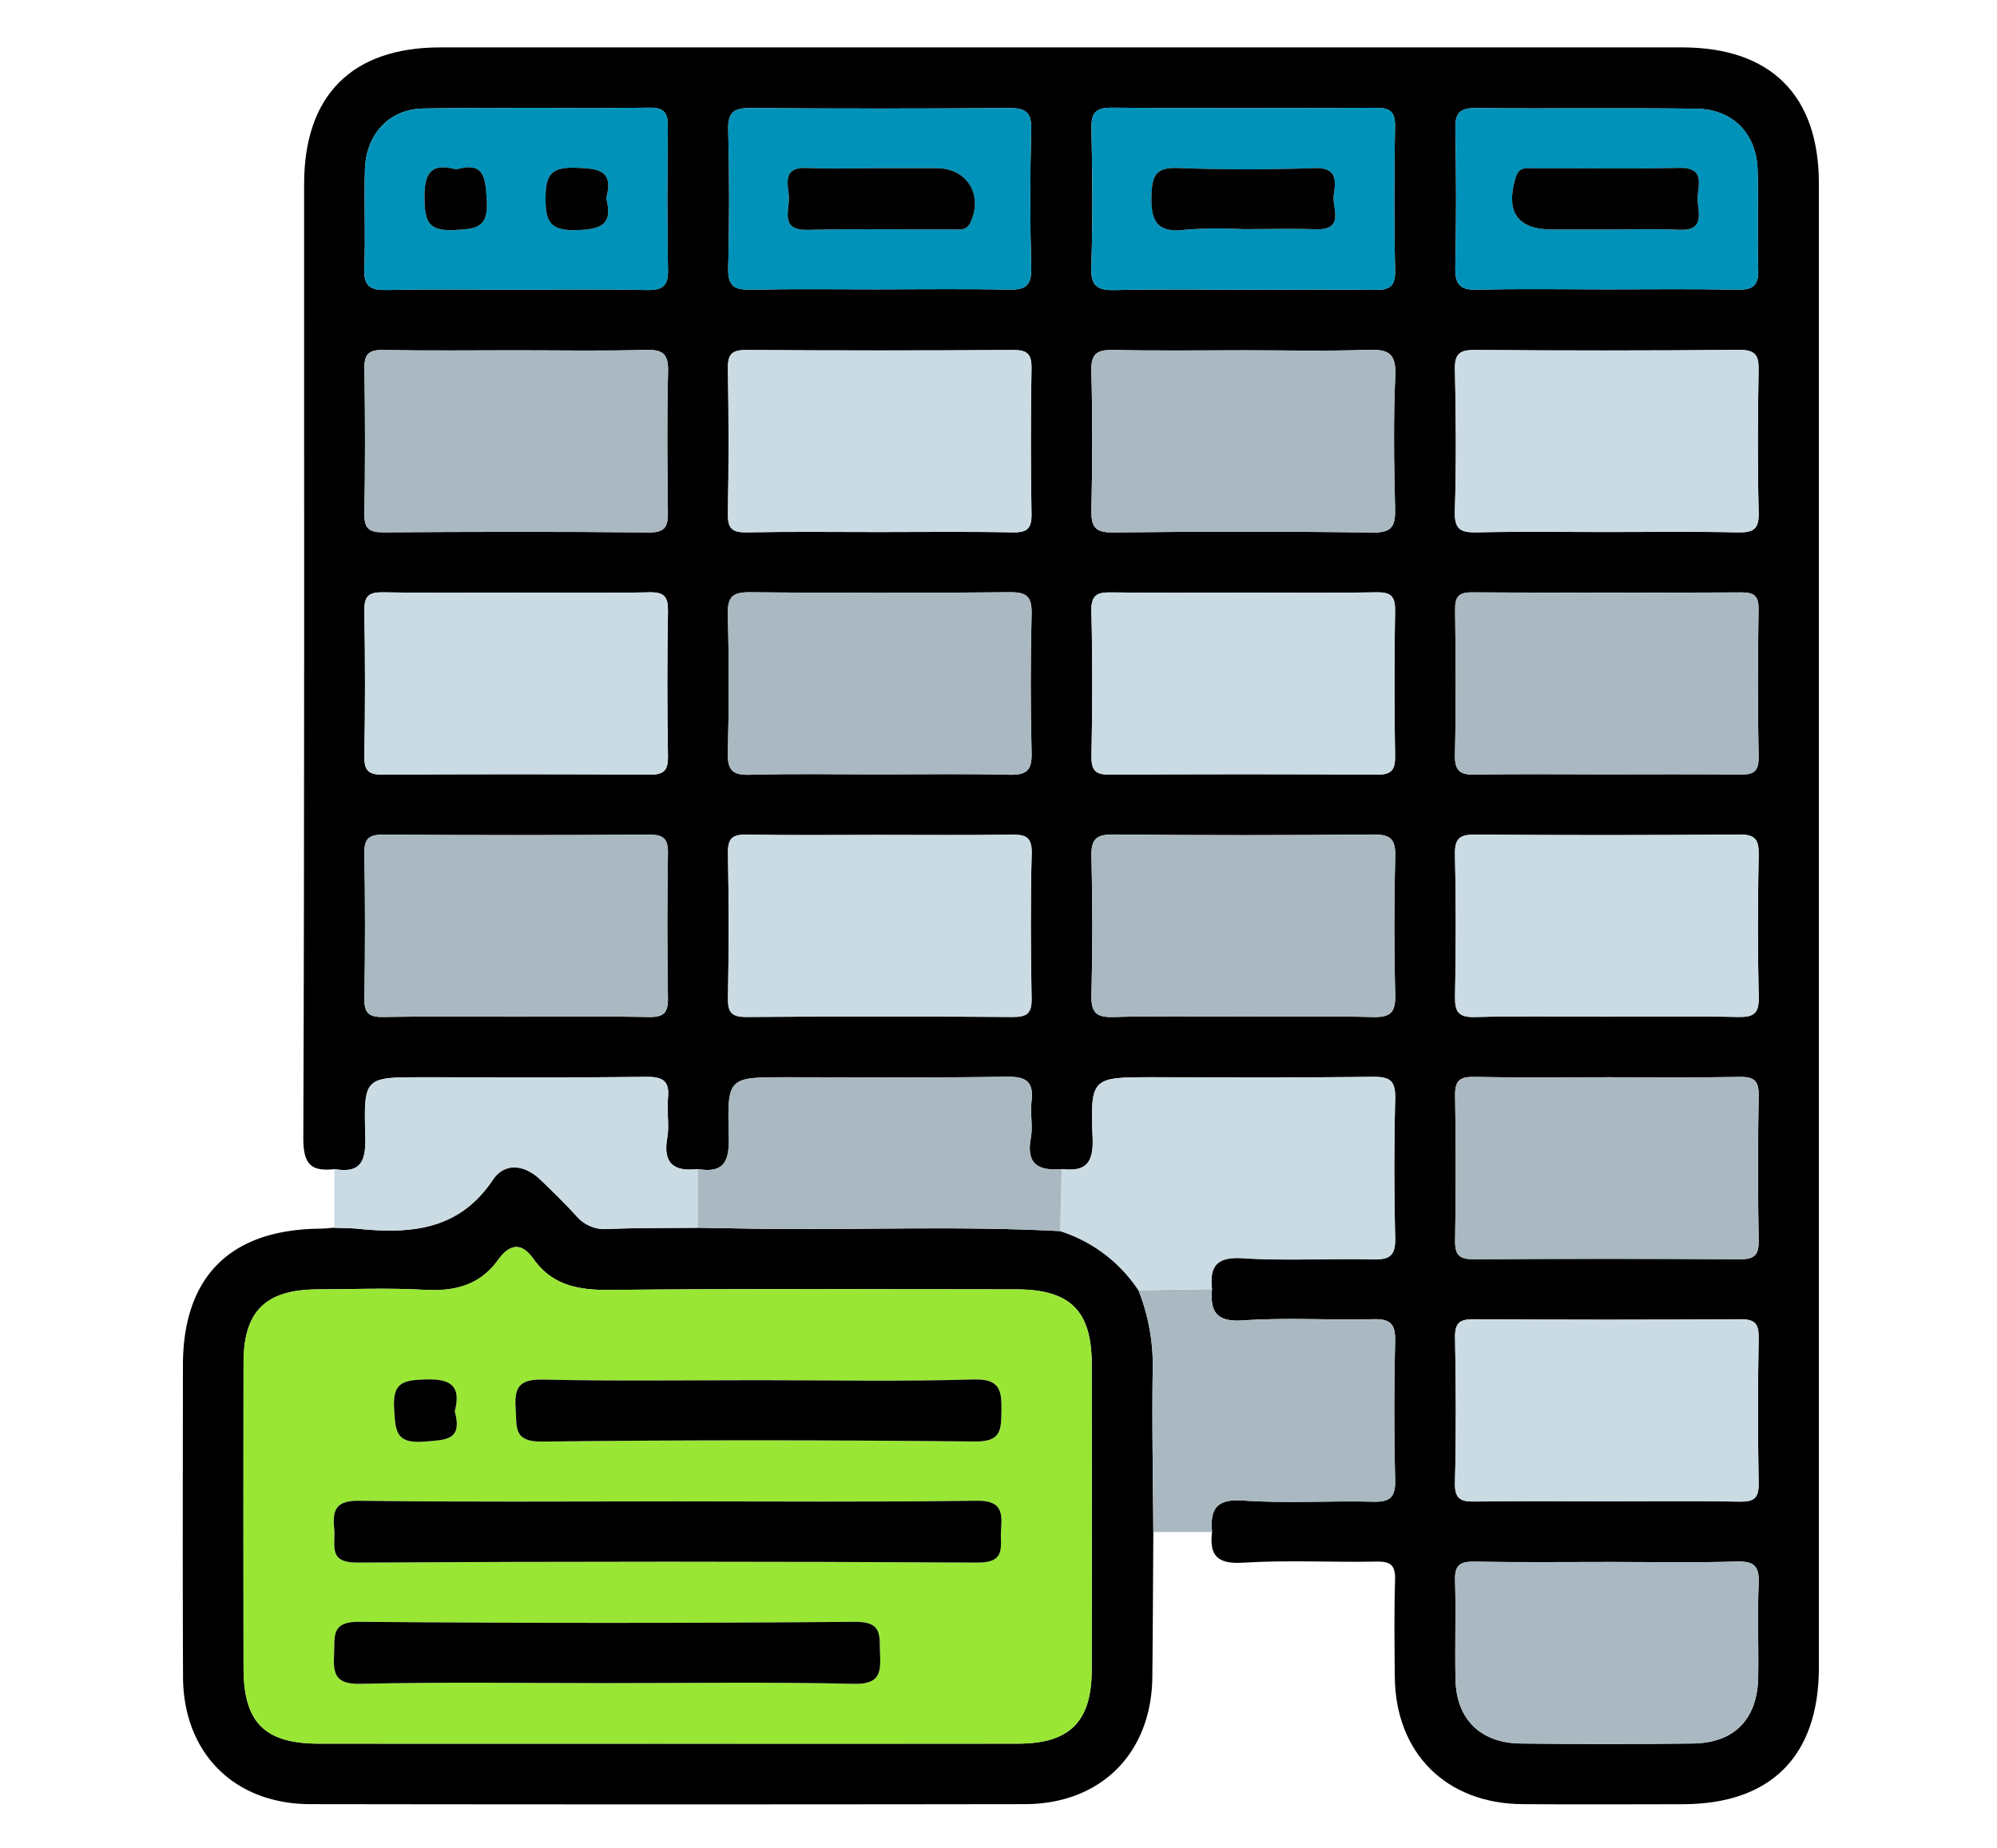<svg xmlns="http://www.w3.org/2000/svg" xmlns:xlink="http://www.w3.org/1999/xlink" width="295" height="273" viewBox="0 0 295 273">
  <defs>
    <clipPath id="clip-path">
      <rect id="Rectángulo_378051" data-name="Rectángulo 378051" width="295" height="273" transform="translate(352 14741)" fill="#fff" stroke="#707070" stroke-width="1"/>
    </clipPath>
    <clipPath id="clip-path-2">
      <rect id="Rectángulo_378071" data-name="Rectángulo 378071" width="241.691" height="259.612" fill="none"/>
    </clipPath>
  </defs>
  <g id="Enmascarar_grupo_154290" data-name="Enmascarar grupo 154290" transform="translate(-352 -14741)" clip-path="url(#clip-path)">
    <g id="Grupo_1072845" data-name="Grupo 1072845" transform="translate(379 14748)">
      <g id="Grupo_1072844" data-name="Grupo 1072844" clip-path="url(#clip-path-2)">
        <path id="Trazado_610168" data-name="Trazado 610168" d="M24.451,165.749c-3.46.388-4.584-.752-4.569-4.589.177-46.987.11-93.973.119-140.959C20,7.1,27.062.007,40.106.005q91.728-.012,183.457,0c13.087,0,20.2,7.069,20.2,20.1q.013,109.635,0,219.27c0,13.088-7.08,20.186-20.1,20.208-7.905.013-15.811.052-23.715-.01-11.255-.087-18.718-7.552-18.828-18.781-.047-4.773-.114-9.55.039-14.318.07-2.159-.594-2.785-2.744-2.742-6.56.133-13.144-.251-19.679.162-3.826.242-5.039-1.026-4.616-4.542-.308-3.365.614-4.922,4.588-4.644,6.373.447,12.8.013,19.2.174,2.488.063,3.323-.623,3.258-3.2q-.257-10.271,0-20.552c.063-2.551-.732-3.278-3.242-3.213-6.4.166-12.83-.273-19.2.176-3.957.279-4.91-1.249-4.61-4.626-.4-3.486.769-4.814,4.617-4.561,6.38.418,12.811,0,19.215.17,2.512.067,3.29-.642,3.226-3.2q-.261-10.277,0-20.563c.063-2.535-.689-3.239-3.212-3.208-10.877.134-21.756.057-32.635.057-8.95,0-9.2.011-8.844,8.958.155,3.835-1.077,5.013-4.566,4.614-3.372.3-5.313-.661-4.561-4.608.329-1.724-.121-3.584.095-5.345.361-2.936-.735-3.735-3.657-3.689-10.866.174-21.737.069-32.605.069-8.523,0-8.689,0-8.451,8.527.1,3.551-.4,5.759-4.584,5.046-3.495.4-5.181-.787-4.5-4.625.332-1.88-.1-3.884.1-5.8.268-2.558-.69-3.233-3.2-3.2-11.033.132-22.068.056-33.1.056-8.483,0-8.65,0-8.407,8.552.1,3.553-.4,5.75-4.578,5.022m80.6-49.379c-6.556,0-13.113.077-19.666-.045-2.108-.039-2.822.53-2.782,2.72q.195,10.725,0,21.455c-.036,2.123.562,2.783,2.732,2.768q19.666-.141,39.333,0c2.1.014,2.821-.529,2.781-2.719-.13-7.149-.173-14.307.016-21.454.07-2.661-1.154-2.785-3.2-2.757-6.405.09-12.813.033-19.219.034m53.216,26.852c6.548,0,13.1-.106,19.643.054,2.486.061,3.32-.623,3.255-3.195q-.257-10.262,0-20.535c.063-2.534-.667-3.261-3.219-3.235q-19.2.189-38.393,0c-2.482-.022-3.319.622-3.255,3.194q.257,10.262,0,20.536c-.063,2.534.662,3.309,3.219,3.235,6.246-.18,12.5-.058,18.75-.058m53.9,0c6.556,0,13.113-.085,19.666.047,2.252.045,3.1-.489,3.037-2.925-.167-7-.15-14.007-.007-21.008.047-2.3-.524-3.047-2.939-3.023q-19.443.181-38.887.012c-2.247-.017-3.094.485-3.036,2.923.167,7,.142,14.007.011,21.008-.043,2.271.52,3.088,2.938,3.024,6.4-.169,12.811-.057,19.218-.057m.254,8.953c-6.548,0-13.1.079-19.643-.045-2.146-.04-2.8.631-2.763,2.769q.175,10.712,0,21.429c-.037,2.175.685,2.753,2.791,2.74q19.644-.125,39.287,0c2.142.014,2.8-.63,2.763-2.768q-.176-10.712,0-21.429c.037-2.175-.683-2.778-2.792-2.74-6.546.117-13.1.043-19.644.043m-.009,62.657c6.556,0,13.112-.078,19.666.045,2.107.039,2.821-.531,2.782-2.721q-.2-10.724,0-21.454c.036-2.123-.562-2.784-2.732-2.769q-19.666.142-39.334,0c-2.1-.014-2.82.529-2.781,2.719.131,7.15.174,14.307-.015,21.454-.071,2.66,1.154,2.784,3.2,2.756,6.405-.09,12.813-.033,19.22-.033M51.326,44.76c-6.548,0-13.1.076-19.644-.044-2.126-.039-2.813.6-2.777,2.754q.18,10.713,0,21.43c-.036,2.156.652,2.767,2.776,2.754,13.1-.085,26.192-.116,39.287.017,2.645.027,2.789-1.175,2.764-3.217-.082-6.845-.146-13.694.028-20.536.065-2.562-.708-3.285-3.238-3.217-6.394.174-12.8.058-19.2.058m53.71,26.852c6.556,0,13.113-.083,19.666.047,2.149.042,2.788-.6,2.75-2.752q-.185-10.724,0-21.454c.039-2.166-.635-2.752-2.763-2.738q-19.667.134-39.334,0c-2.146-.014-2.786.6-2.749,2.751q.185,10.725,0,21.454c-.039,2.166.632,2.78,2.764,2.739,6.553-.126,13.11-.046,19.666-.046m53.8-26.853c-6.4,0-12.8.092-19.2-.047-2.373-.052-3.419.407-3.344,3.1.191,6.841.155,13.693.014,20.536-.049,2.4.468,3.349,3.126,3.321,12.8-.137,25.6-.164,38.393.016,2.949.041,3.4-1.015,3.335-3.581-.162-6.545-.256-13.1.03-19.641.147-3.344-1.118-3.877-4.056-3.773-6.094.215-12.2.064-18.3.064m53.315,26.853c6.556,0,13.113-.088,19.666.048,2.248.047,3.118-.442,3.058-2.907-.17-7-.145-14.006-.011-21.007.044-2.263-.471-3.069-2.917-3.046q-19.443.187-38.887.012c-2.243-.017-3.118.438-3.057,2.905.171,7,.2,14.01-.01,21.006-.083,2.8,1.08,3.083,3.385,3.034,6.255-.133,12.515-.046,18.772-.046M51.339,80.565c-6.556,0-13.112.079-19.666-.046-2.12-.04-2.811.553-2.772,2.73q.192,10.725,0,21.454c-.036,2.136.584,2.774,2.741,2.759q19.666-.138,39.333,0c2.117.014,2.811-.552,2.772-2.729q-.192-10.724,0-21.454c.036-2.136-.581-2.8-2.742-2.76-6.553.131-13.11.047-19.666.047m53.669,26.852c6.4,0,12.8-.107,19.2.054,2.483.062,3.323-.618,3.259-3.192q-.258-10.263,0-20.536c.063-2.53-.661-3.263-3.216-3.238q-19.2.192-38.393.005c-2.478-.021-3.323.617-3.258,3.191q.258,10.263,0,20.536c-.062,2.531.656,3.309,3.217,3.238,6.394-.178,12.8-.058,19.2-.058m53.7-26.853c-6.407,0-12.815.057-19.22-.033-2.046-.029-3.265.1-3.2,2.758.189,7.147.146,14.3.015,21.454-.039,2.193.682,2.732,2.783,2.717q19.666-.129,39.334,0c2.173.016,2.765-.651,2.729-2.771q-.179-10.725,0-21.454c.04-2.192-.679-2.757-2.783-2.718-6.554.122-13.11.045-19.666.044m53.558,26.852c6.548,0,13.1-.048,19.644.03,1.9.023,3-.172,2.955-2.571-.148-7.29-.118-14.585-.013-21.876.03-2.032-.745-2.474-2.6-2.466q-19.866.091-39.734-.007c-2-.012-2.513.69-2.49,2.579.088,7.143.139,14.29-.022,21.429-.055,2.449.811,2.976,3.066,2.929,6.4-.134,12.8-.047,19.2-.047M51.335,143.222c6.548,0,13.1-.078,19.644.045,2.14.039,2.8-.622,2.766-2.765q-.176-10.713,0-21.43c.037-2.169-.676-2.757-2.787-2.743q-19.643.126-39.287,0c-2.137-.014-2.8.621-2.766,2.764q.176,10.712,0,21.429c-.037,2.169.673,2.783,2.788,2.744,6.546-.118,13.1-.043,19.643-.043M212.9,223.786c-6.7,0-13.4.073-20.09-.043-2.111-.037-2.854.566-2.79,2.742.145,4.908-.045,9.824.071,14.733.135,5.813,3.7,9.326,9.61,9.393q12.723.146,25.449,0c6.129-.072,9.547-3.607,9.651-9.814.077-4.612-.127-9.233.072-13.839.109-2.544-.671-3.3-3.222-3.231-6.246.178-12.5.058-18.75.058M51.485,35.806c6.4,0,12.8-.084,19.191.045,2.288.046,3.123-.6,3.075-2.995-.142-6.989-.1-13.984-.021-20.976.021-1.942-.3-2.989-2.632-2.968-11.156.1-22.317-.073-33.471.116-5.06.085-8.477,3.805-8.64,8.975-.155,4.905.108,9.824-.094,14.726-.113,2.718,1.048,3.169,3.4,3.122,6.394-.127,12.793-.044,19.19-.045m53.339-.054c6.4,0,12.808-.09,19.208.047,2.4.051,3.446-.479,3.377-3.163q-.267-10.269,0-20.547c.07-2.719-1.062-3.139-3.413-3.123q-18.984.136-37.97,0c-2.4-.018-3.446.479-3.376,3.162q.266,10.269,0,20.547c-.07,2.719,1.059,3.171,3.414,3.123,6.251-.127,12.507-.043,18.761-.043m53.85.055c6.4,0,12.808-.047,19.211.028,2.033.023,3.335-.142,3.276-2.784-.159-7.146-.13-14.3-.011-21.446.039-2.277-.931-2.691-2.924-2.681-12.956.062-25.913.081-38.869-.014-2.327-.018-3.1.662-3.049,3.025.138,6.848.2,13.706-.023,20.55-.1,2.946,1.055,3.437,3.625,3.373,6.251-.154,12.509-.05,18.763-.05m53.393-.056c6.546,0,13.092-.077,19.636.042,2.251.041,3.188-.536,3.1-2.97-.169-4.9.069-9.822-.087-14.726-.171-5.375-3.675-8.972-9.039-9.042-10.858-.142-21.72.014-32.578-.093-2.345-.023-3.08.7-3.034,3.04.133,6.841.148,13.688-.007,20.528-.057,2.53.716,3.341,3.263,3.273,6.244-.163,12.494-.053,18.743-.054" transform="translate(-2.076 0)"/>
        <path id="Trazado_610169" data-name="Trazado 610169" d="M143.371,238.653c-.047,7.153-.068,14.307-.147,21.46-.124,11.222-7.587,18.739-18.838,18.755q-52.777.074-105.555,0C7.6,278.851.085,271.309.037,260.082-.029,244.725.01,229.367.023,214.011.035,200.953,6.994,194,20.15,193.842c.742-.008,1.483-.092,2.225-.141,1.183.049,2.371.039,3.547.157,7.775.775,14.908.21,19.866-7.218,1.737-2.6,4.643-2.3,6.974-.1,1.83,1.73,3.619,3.512,5.326,5.362a5.535,5.535,0,0,0,4.652,1.988c4.438-.19,8.887-.141,13.332-.189,2.825.048,5.649.1,8.475.144,15.025.217,30.058-.442,45.079.356a21.751,21.751,0,0,1,11.549,8.737,30.074,30.074,0,0,1,2.1,12.132c-.112,7.858.047,15.72.094,23.581M71.513,269.934q25.944,0,51.889-.007c7.632-.009,10.861-3.254,10.871-10.913q.032-22.591,0-45.183c-.01-7.892-3.2-11.023-11.205-11.028-19.98-.012-39.962-.123-59.939.085-4.643.047-8.544-.637-11.34-4.6-1.822-2.584-3.589-2.086-5.2.156-2.744,3.81-6.485,4.685-10.972,4.427-5.2-.3-10.433-.083-15.652-.065-7.715.027-10.971,3.207-10.983,10.8q-.035,22.591,0,45.182c.008,8,3.119,11.132,11.1,11.139q25.72.026,51.441.005" transform="translate(0 -19.296)"/>
        <path id="Trazado_610170" data-name="Trazado 610170" d="M159.832,240.749c-.047-7.86-.206-15.723-.094-23.581a30.059,30.059,0,0,0-2.1-12.132l10.861-.168c-.3,3.376.653,4.9,4.61,4.626,6.373-.449,12.8-.01,19.2-.176,2.51-.064,3.3.663,3.242,3.212q-.251,10.271,0,20.553c.064,2.573-.77,3.259-3.258,3.2-6.4-.161-12.83.273-19.2-.174-3.974-.279-4.9,1.279-4.588,4.644h-8.67" transform="translate(-16.46 -21.393)" fill="#aab9c1"/>
        <path id="Trazado_610171" data-name="Trazado 610171" d="M78.68,192.143c-4.445.048-8.893,0-13.332.19a5.537,5.537,0,0,1-4.652-1.988c-1.707-1.851-3.5-3.632-5.326-5.362-2.33-2.2-5.237-2.5-6.974.1-4.958,7.428-12.091,7.992-19.866,7.217-1.176-.117-2.364-.107-3.547-.157v-8.656c4.178.727,4.679-1.47,4.578-5.021-.244-8.547-.076-8.553,8.407-8.553,11.034,0,22.069.075,33.1-.056,2.513-.03,3.471.645,3.2,3.2-.2,1.917.235,3.922-.1,5.8-.677,3.838,1.008,5.026,4.5,4.626Z" transform="translate(-2.609 -17.736)" fill="#cbdbe4"/>
        <path id="Trazado_610172" data-name="Trazado 610172" d="M167.149,201.212l-10.861.168a21.751,21.751,0,0,0-11.549-8.737l.21-9.159c3.487.4,4.721-.779,4.566-4.614-.361-8.948-.106-8.958,8.843-8.958,10.879,0,21.759.077,32.636-.057,2.524-.031,3.275.672,3.212,3.208q-.255,10.277,0,20.563c.064,2.553-.715,3.263-3.226,3.2-6.4-.17-12.835.248-19.215-.17-3.848-.253-5.013,1.075-4.617,4.561" transform="translate(-15.114 -17.736)" fill="#cbdbe4"/>
        <path id="Trazado_610173" data-name="Trazado 610173" d="M112.365,129.933c6.407,0,12.814.056,19.22-.032,2.043-.029,3.268.094,3.2,2.756-.189,7.148-.146,14.3-.016,21.454.04,2.189-.676,2.733-2.781,2.72q-19.666-.13-39.333,0c-2.17.015-2.767-.647-2.732-2.77q.18-10.725,0-21.454c-.039-2.189.674-2.76,2.782-2.72,6.553.122,13.11.044,19.666.044" transform="translate(-9.389 -13.563)" fill="#cbdbe4"/>
        <path id="Trazado_610174" data-name="Trazado 610174" d="M171.842,156.784c-6.25,0-12.5-.122-18.749.059-2.558.073-3.282-.7-3.22-3.236q.253-10.263,0-20.536c-.064-2.57.774-3.215,3.255-3.194q19.2.173,38.393,0c2.551-.025,3.281.7,3.219,3.235q-.253,10.263,0,20.536c.064,2.57-.769,3.255-3.255,3.194-6.544-.159-13.1-.054-19.643-.054" transform="translate(-15.65 -13.562)" fill="#aab9c1"/>
        <path id="Trazado_610175" data-name="Trazado 610175" d="M232,156.784c-6.407,0-12.817-.112-19.219.057-2.416.064-2.98-.753-2.937-3.024.132-7,.156-14.009-.011-21.008-.058-2.438.789-2.939,3.036-2.923q19.443.14,38.887-.012c2.415-.022,2.986.727,2.939,3.023-.142,7-.159,14.009.007,21.008.058,2.436-.785,2.971-3.037,2.925-6.553-.132-13.11-.047-19.666-.047" transform="translate(-21.911 -13.562)" fill="#cbdbe4"/>
        <path id="Trazado_610176" data-name="Trazado 610176" d="M232.26,169.914c6.548,0,13.1.074,19.643-.043,2.109-.038,2.829.565,2.792,2.74q-.183,10.712,0,21.429c.035,2.138-.62,2.782-2.762,2.767q-19.643-.13-39.287,0c-2.106.013-2.828-.564-2.791-2.739q.183-10.712,0-21.429c-.035-2.138.617-2.809,2.763-2.769,6.545.123,13.1.045,19.643.045" transform="translate(-21.913 -17.738)" fill="#aab9c1"/>
        <path id="Trazado_610177" data-name="Trazado 610177" d="M232.249,236.746c-6.407,0-12.814-.056-19.22.033-2.043.029-3.268-.095-3.2-2.756.189-7.148.146-14.3.016-21.454-.04-2.19.676-2.733,2.781-2.72q19.666.13,39.333,0c2.17-.015,2.767.646,2.732,2.769q-.18,10.725,0,21.454c.039,2.19-.674,2.76-2.782,2.721-6.553-.123-13.11-.045-19.666-.045" transform="translate(-21.911 -21.912)" fill="#cbdbe4"/>
        <path id="Trazado_610178" data-name="Trazado 610178" d="M52.378,49.972c6.4,0,12.8.116,19.2-.057,2.53-.069,3.3.655,3.238,3.216-.174,6.841-.11,13.691-.027,20.537.024,2.041-.12,3.244-2.765,3.217-13.094-.133-26.191-.1-39.287-.018-2.124.013-2.812-.6-2.776-2.754q.18-10.712,0-21.429c-.036-2.157.651-2.793,2.778-2.755,6.546.121,13.1.044,19.643.044" transform="translate(-3.128 -5.212)" fill="#aab9c1"/>
        <path id="Trazado_610179" data-name="Trazado 610179" d="M112.349,76.825c-6.556,0-13.113-.081-19.666.046-2.131.041-2.8-.573-2.764-2.738q.189-10.725,0-21.455c-.037-2.147.6-2.766,2.749-2.75q19.667.137,39.334,0c2.128-.014,2.8.572,2.763,2.737q-.189,10.725,0,21.455c.037,2.148-.6,2.794-2.75,2.751-6.553-.129-13.11-.047-19.666-.047" transform="translate(-9.389 -5.213)" fill="#cbdbe4"/>
        <path id="Trazado_610180" data-name="Trazado 610180" d="M172.407,49.969c6.1,0,12.209.15,18.3-.065,2.938-.1,4.2.429,4.057,3.774-.287,6.536-.192,13.1-.03,19.64.064,2.567-.385,3.623-3.335,3.581-12.8-.18-25.6-.153-38.393-.016-2.659.029-3.177-.921-3.127-3.321.141-6.843.177-13.694-.013-20.536-.075-2.7.97-3.158,3.343-3.106,6.4.141,12.8.048,19.2.048" transform="translate(-15.649 -5.21)" fill="#aab9c1"/>
        <path id="Trazado_610181" data-name="Trazado 610181" d="M231.983,76.824c-6.257,0-12.518-.087-18.772.046-2.305.048-3.469-.239-3.385-3.033.21-7,.181-14.008.01-21.007-.061-2.466.814-2.922,3.057-2.905q19.443.145,38.887-.012c2.446-.023,2.961.783,2.917,3.046-.134,7-.159,14.009.011,21.008.06,2.464-.81,2.953-3.058,2.906-6.553-.136-13.11-.048-19.666-.048" transform="translate(-21.91 -5.212)" fill="#cbdbe4"/>
        <path id="Trazado_610182" data-name="Trazado 610182" d="M52.391,89.953c6.556,0,13.113.084,19.666-.047,2.161-.043,2.778.625,2.741,2.76q-.183,10.725,0,21.455c.039,2.176-.655,2.742-2.772,2.728q-19.666-.132-39.334,0c-2.157.015-2.777-.624-2.74-2.759q.183-10.725,0-21.455c-.039-2.176.652-2.77,2.772-2.73,6.553.124,13.11.046,19.666.046" transform="translate(-3.128 -9.388)" fill="#cbdbe4"/>
        <path id="Trazado_610183" data-name="Trazado 610183" d="M112.32,116.8c-6.4,0-12.8-.12-19.2.059-2.561.072-3.28-.708-3.217-3.238q.253-10.262,0-20.535c-.064-2.575.78-3.213,3.258-3.191q19.2.171,38.393-.005c2.555-.026,3.278.707,3.216,3.238q-.253,10.262,0,20.535c.064,2.575-.776,3.255-3.259,3.192-6.394-.16-12.8-.054-19.2-.054" transform="translate(-9.388 -9.387)" fill="#aab9c1"/>
        <path id="Trazado_610184" data-name="Trazado 610184" d="M172.281,89.953c6.556,0,13.113.078,19.666-.044,2.1-.038,2.824.525,2.783,2.717q-.2,10.727,0,21.455c.035,2.121-.557,2.787-2.73,2.772q-19.666-.142-39.334,0c-2.1.013-2.823-.526-2.783-2.718.131-7.149.173-14.306-.016-21.454-.07-2.657,1.149-2.787,3.2-2.757,6.406.09,12.813.032,19.22.032" transform="translate(-15.649 -9.388)" fill="#cbdbe4"/>
        <path id="Trazado_610185" data-name="Trazado 610185" d="M232.1,116.806c-6.4,0-12.8-.087-19.2.047-2.254.047-3.12-.48-3.066-2.929.161-7.14.11-14.287.022-21.429-.023-1.89.488-2.591,2.49-2.579q19.867.116,39.734.007c1.857-.009,2.632.434,2.6,2.466-.106,7.291-.135,14.586.012,21.876.048,2.4-1.05,2.594-2.955,2.571-6.547-.08-13.1-.03-19.644-.03" transform="translate(-21.912 -9.389)" fill="#aab9c1"/>
        <path id="Trazado_610186" data-name="Trazado 610186" d="M52.387,156.785c-6.548,0-13.1-.075-19.643.043-2.114.039-2.825-.575-2.788-2.744q.183-10.712,0-21.429c-.036-2.143.63-2.778,2.766-2.764q19.643.13,39.287,0c2.111-.013,2.824.574,2.786,2.743q-.181,10.713,0,21.43c.035,2.143-.627,2.8-2.767,2.765-6.545-.123-13.1-.045-19.643-.045" transform="translate(-3.128 -13.563)" fill="#aab9c1"/>
        <path id="Trazado_610187" data-name="Trazado 610187" d="M232.734,249.872c6.25,0,12.5.12,18.75-.059,2.551-.073,3.332.688,3.222,3.232-.2,4.606.005,9.227-.072,13.839-.1,6.207-3.521,9.742-9.651,9.813q-12.722.149-25.448,0c-5.911-.067-9.475-3.58-9.611-9.393-.115-4.91.074-9.825-.071-14.733-.064-2.176.68-2.779,2.79-2.742,6.7.116,13.393.043,20.09.043" transform="translate(-21.913 -26.085)" fill="#aab9c1"/>
        <path id="Trazado_610188" data-name="Trazado 610188" d="M138.7,183.482q-.1,4.58-.209,9.159c-15.022-.8-30.054-.139-45.08-.356-2.825-.041-5.65-.1-8.475-.145v-8.658c4.181.713,4.685-1.495,4.585-5.046-.239-8.522-.073-8.527,8.45-8.527,10.869,0,21.739.1,32.605-.069,2.921-.047,4.018.753,3.658,3.689-.217,1.76.234,3.621-.095,5.345-.752,3.946,1.188,4.908,4.56,4.608" transform="translate(-8.87 -17.735)" fill="#aab9c1"/>
        <path id="Trazado_610189" data-name="Trazado 610189" d="M52.535,36.845c-6.4,0-12.8-.082-19.19.045-2.354.047-3.514-.4-3.4-3.121.2-4.9-.06-9.822.095-14.726.162-5.169,3.58-8.89,8.639-8.975,11.155-.188,22.315-.012,33.472-.116,2.332-.022,2.653,1.026,2.631,2.966-.075,6.993-.121,13.988.021,20.978.048,2.4-.786,3.04-3.075,2.994-6.394-.129-12.793-.045-19.19-.045M43.507,19.064c-3.919-1.042-4.733.779-4.672,4.388.056,3.231.512,4.751,4.29,4.573,3.263-.153,5.191-.25,4.906-4.42-.226-3.293-.3-5.706-4.524-4.541M65.682,23.34c1.162-4.219-1.214-4.4-4.541-4.512-3.549-.121-4.4,1-4.425,4.443-.024,3.57.718,4.876,4.578,4.764,3.573-.1,5.433-.766,4.387-4.695" transform="translate(-3.126 -1.039)" fill="#0092b9"/>
        <path id="Trazado_610190" data-name="Trazado 610190" d="M112.142,36.8c-6.254,0-12.509-.084-18.761.044-2.354.047-3.484-.4-3.414-3.124q.266-10.267,0-20.547c-.07-2.683.977-3.18,3.376-3.162q18.984.146,37.97,0c2.351-.016,3.483.4,3.413,3.123q-.266,10.269,0,20.547c.069,2.684-.975,3.214-3.377,3.163-6.4-.136-12.8-.047-19.208-.047m.614-17.9c-3.71,0-7.426.13-11.129-.035-3.992-.178-2.663,2.719-2.694,4.6-.032,1.919-1.184,4.644,2.766,4.542,7.119-.185,14.246-.038,21.369-.07.957,0,2.037.3,2.654-.983,1.959-4.07-.459-8.052-4.953-8.057q-4.007,0-8.015,0" transform="translate(-9.394 -1.045)" fill="#0092b9"/>
        <path id="Trazado_610191" data-name="Trazado 610191" d="M172.246,36.846c-6.255,0-12.512-.1-18.763.051-2.57.064-3.721-.428-3.625-3.374.224-6.844.161-13.7.023-20.55-.047-2.363.722-3.043,3.049-3.025,12.956.1,25.913.076,38.869.014,1.994-.01,2.963.4,2.924,2.681-.119,7.148-.148,14.3.011,21.446.059,2.643-1.243,2.808-3.276,2.784-6.4-.075-12.808-.028-19.211-.028m.033-8.953c3.569,0,7.14-.094,10.706.024,4.407.146,2.412-3.132,2.685-5.037.287-2,.6-4.125-2.857-4-6.683.236-13.387.238-20.069-.008-3.166-.116-3.889.88-3.992,3.962-.133,3.942.818,5.685,5.061,5.133a66.538,66.538,0,0,1,8.467-.071" transform="translate(-15.648 -1.039)" fill="#0092b9"/>
        <path id="Trazado_610192" data-name="Trazado 610192" d="M231.91,36.8c-6.248,0-12.5-.11-18.743.054-2.546.067-3.32-.743-3.263-3.273.155-6.84.139-13.688.007-20.528-.046-2.338.689-3.065,3.033-3.041,10.859.108,21.72-.048,32.578.093,5.364.071,8.868,3.666,9.039,9.043.156,4.9-.083,9.822.087,14.725.083,2.435-.853,3.011-3.1,2.971C245,36.719,238.455,36.8,231.91,36.8m.357-8.844c3.562,0,7.131-.145,10.683.039,3.967.205,2.753-2.648,2.743-4.554s1.259-4.679-2.719-4.586c-7.12.167-14.246.03-21.369.065-1.085.005-2.277-.344-2.792,1.37-1.523,5.073.242,7.666,5.441,7.669q4.006,0,8.014,0" transform="translate(-21.918 -1.045)" fill="#0092b9"/>
        <path id="Trazado_610193" data-name="Trazado 610193" d="M72.558,271.306q-25.72,0-51.441-.005c-7.977-.007-11.088-3.135-11.1-11.139q-.023-22.591,0-45.182c.013-7.6,3.269-10.777,10.983-10.8,5.219-.019,10.451-.233,15.652.065,4.487.257,8.228-.618,10.972-4.428,1.615-2.241,3.383-2.739,5.2-.156,2.8,3.967,6.7,4.651,11.34,4.6,19.978-.207,39.959-.1,59.939-.084,8.009.005,11.2,3.136,11.205,11.028q.028,22.591,0,45.182c-.011,7.66-3.239,10.9-10.871,10.914q-25.944.032-51.889.007m.579-35.805c-15.351,0-30.7.119-46.052-.09-3.518-.047-3.941,1.438-3.663,4.212.23,2.294-1.016,4.946,3.4,4.92q45.829-.261,91.66,0c4.36.025,3.239-2.551,3.44-4.883.234-2.714-.044-4.3-3.624-4.253-15.05.216-30.1.091-45.159.091M63.5,262.355c12.218,0,24.442-.179,36.655.106,3.821.09,4.036-1.58,3.89-4.473-.128-2.539.466-4.724-3.667-4.688q-36.655.317-73.314,0c-4.133-.036-3.537,2.151-3.666,4.689-.147,2.895.072,4.563,3.892,4.472,12.063-.287,24.138-.106,36.208-.106M86.078,217.6c-10.579,0-21.161.156-31.734-.09-3.451-.08-4.373.976-4.127,4.254.206,2.739-.428,4.96,3.939,4.906,21.3-.263,42.613-.232,63.917-.015,3.839.039,3.859-1.638,3.9-4.484.048-3.093-.193-4.8-4.165-4.68-10.569.321-21.154.109-31.733.109m-44.853,4.616c.993-3.815-.618-4.856-4.335-4.727-3.129.108-4.868.347-4.623,4.233.2,3.167.094,5.295,4.361,4.955,3.206-.254,5.8-.125,4.6-4.462" transform="translate(-1.045 -20.667)" fill="#99e635"/>
        <path id="Trazado_610194" data-name="Trazado 610194" d="M44.546,20.09c4.228-1.164,4.3,1.249,4.523,4.541.286,4.171-1.642,4.267-4.905,4.421-3.778.177-4.235-1.342-4.29-4.573-.061-3.608.753-5.432,4.672-4.389" transform="translate(-4.163 -2.067)"/>
        <path id="Trazado_610195" data-name="Trazado 610195" d="M68.8,24.374c1.046,3.929-.814,4.593-4.387,4.695-3.86.112-4.6-1.194-4.578-4.764.023-3.444.876-4.564,4.425-4.443,3.326.112,5.7.293,4.541,4.512" transform="translate(-6.248 -2.073)"/>
        <path id="Trazado_610196" data-name="Trazado 610196" d="M113.78,19.928q4.007,0,8.015,0c4.494,0,6.911,3.987,4.953,8.057-.617,1.284-1.7.978-2.654.982-7.123.033-14.25-.115-21.369.071-3.95.1-2.8-2.624-2.766-4.543.03-1.88-1.3-4.777,2.694-4.6,3.7.165,7.419.035,11.129.033" transform="translate(-10.418 -2.077)"/>
        <path id="Trazado_610197" data-name="Trazado 610197" d="M173.315,28.933a66.375,66.375,0,0,0-8.467.069c-4.243.553-5.193-1.19-5.061-5.132.1-3.083.827-4.078,3.992-3.962,6.682.246,13.386.243,20.069.007,3.458-.121,3.143,2,2.857,4-.273,1.9,1.722,5.183-2.685,5.037-3.565-.119-7.137-.024-10.706-.023" transform="translate(-16.684 -2.078)"/>
        <path id="Trazado_610198" data-name="Trazado 610198" d="M233.245,28.985q-4.007,0-8.014,0c-5.2,0-6.964-2.6-5.441-7.669.515-1.713,1.708-1.364,2.792-1.37,7.123-.036,14.25.1,21.369-.064,3.978-.093,2.709,2.693,2.719,4.586s1.223,4.758-2.743,4.554c-3.552-.184-7.122-.039-10.683-.038" transform="translate(-22.896 -2.076)"/>
        <path id="Trazado_610199" data-name="Trazado 610199" d="M74.694,239.872c15.053,0,30.108.124,45.159-.091,3.581-.051,3.857,1.539,3.624,4.253-.2,2.331.919,4.908-3.44,4.883q-45.829-.265-91.66,0c-4.416.025-3.169-2.626-3.4-4.92-.278-2.774.145-4.259,3.663-4.212,15.348.209,30.7.09,46.052.09" transform="translate(-2.601 -25.038)"/>
        <path id="Trazado_610200" data-name="Trazado 610200" d="M65.055,268.812c-12.071,0-24.145-.181-36.208.106-3.82.091-4.039-1.577-3.891-4.472.129-2.538-.468-4.725,3.666-4.689q36.655.317,73.313,0c4.132-.036,3.538,2.149,3.667,4.688.147,2.893-.069,4.562-3.89,4.473-12.212-.285-24.436-.106-36.655-.106" transform="translate(-2.603 -27.124)"/>
        <path id="Trazado_610201" data-name="Trazado 610201" d="M90.763,219.88c10.579,0,21.164.211,31.733-.109,3.972-.12,4.213,1.587,4.164,4.68-.044,2.846-.064,4.524-3.9,4.484-21.3-.217-42.613-.248-63.917.015-4.368.054-3.733-2.167-3.939-4.906-.246-3.278.675-4.334,4.127-4.254,10.573.245,21.155.09,31.734.09" transform="translate(-5.729 -22.948)"/>
        <path id="Trazado_610202" data-name="Trazado 610202" d="M43.818,224.495c1.2,4.336-1.39,4.207-4.6,4.462-4.267.339-4.161-1.788-4.361-4.955-.245-3.887,1.494-4.125,4.623-4.233,3.717-.129,5.328.912,4.335,4.727" transform="translate(-3.638 -22.947)"/>
      </g>
    </g>
  </g>
</svg>
